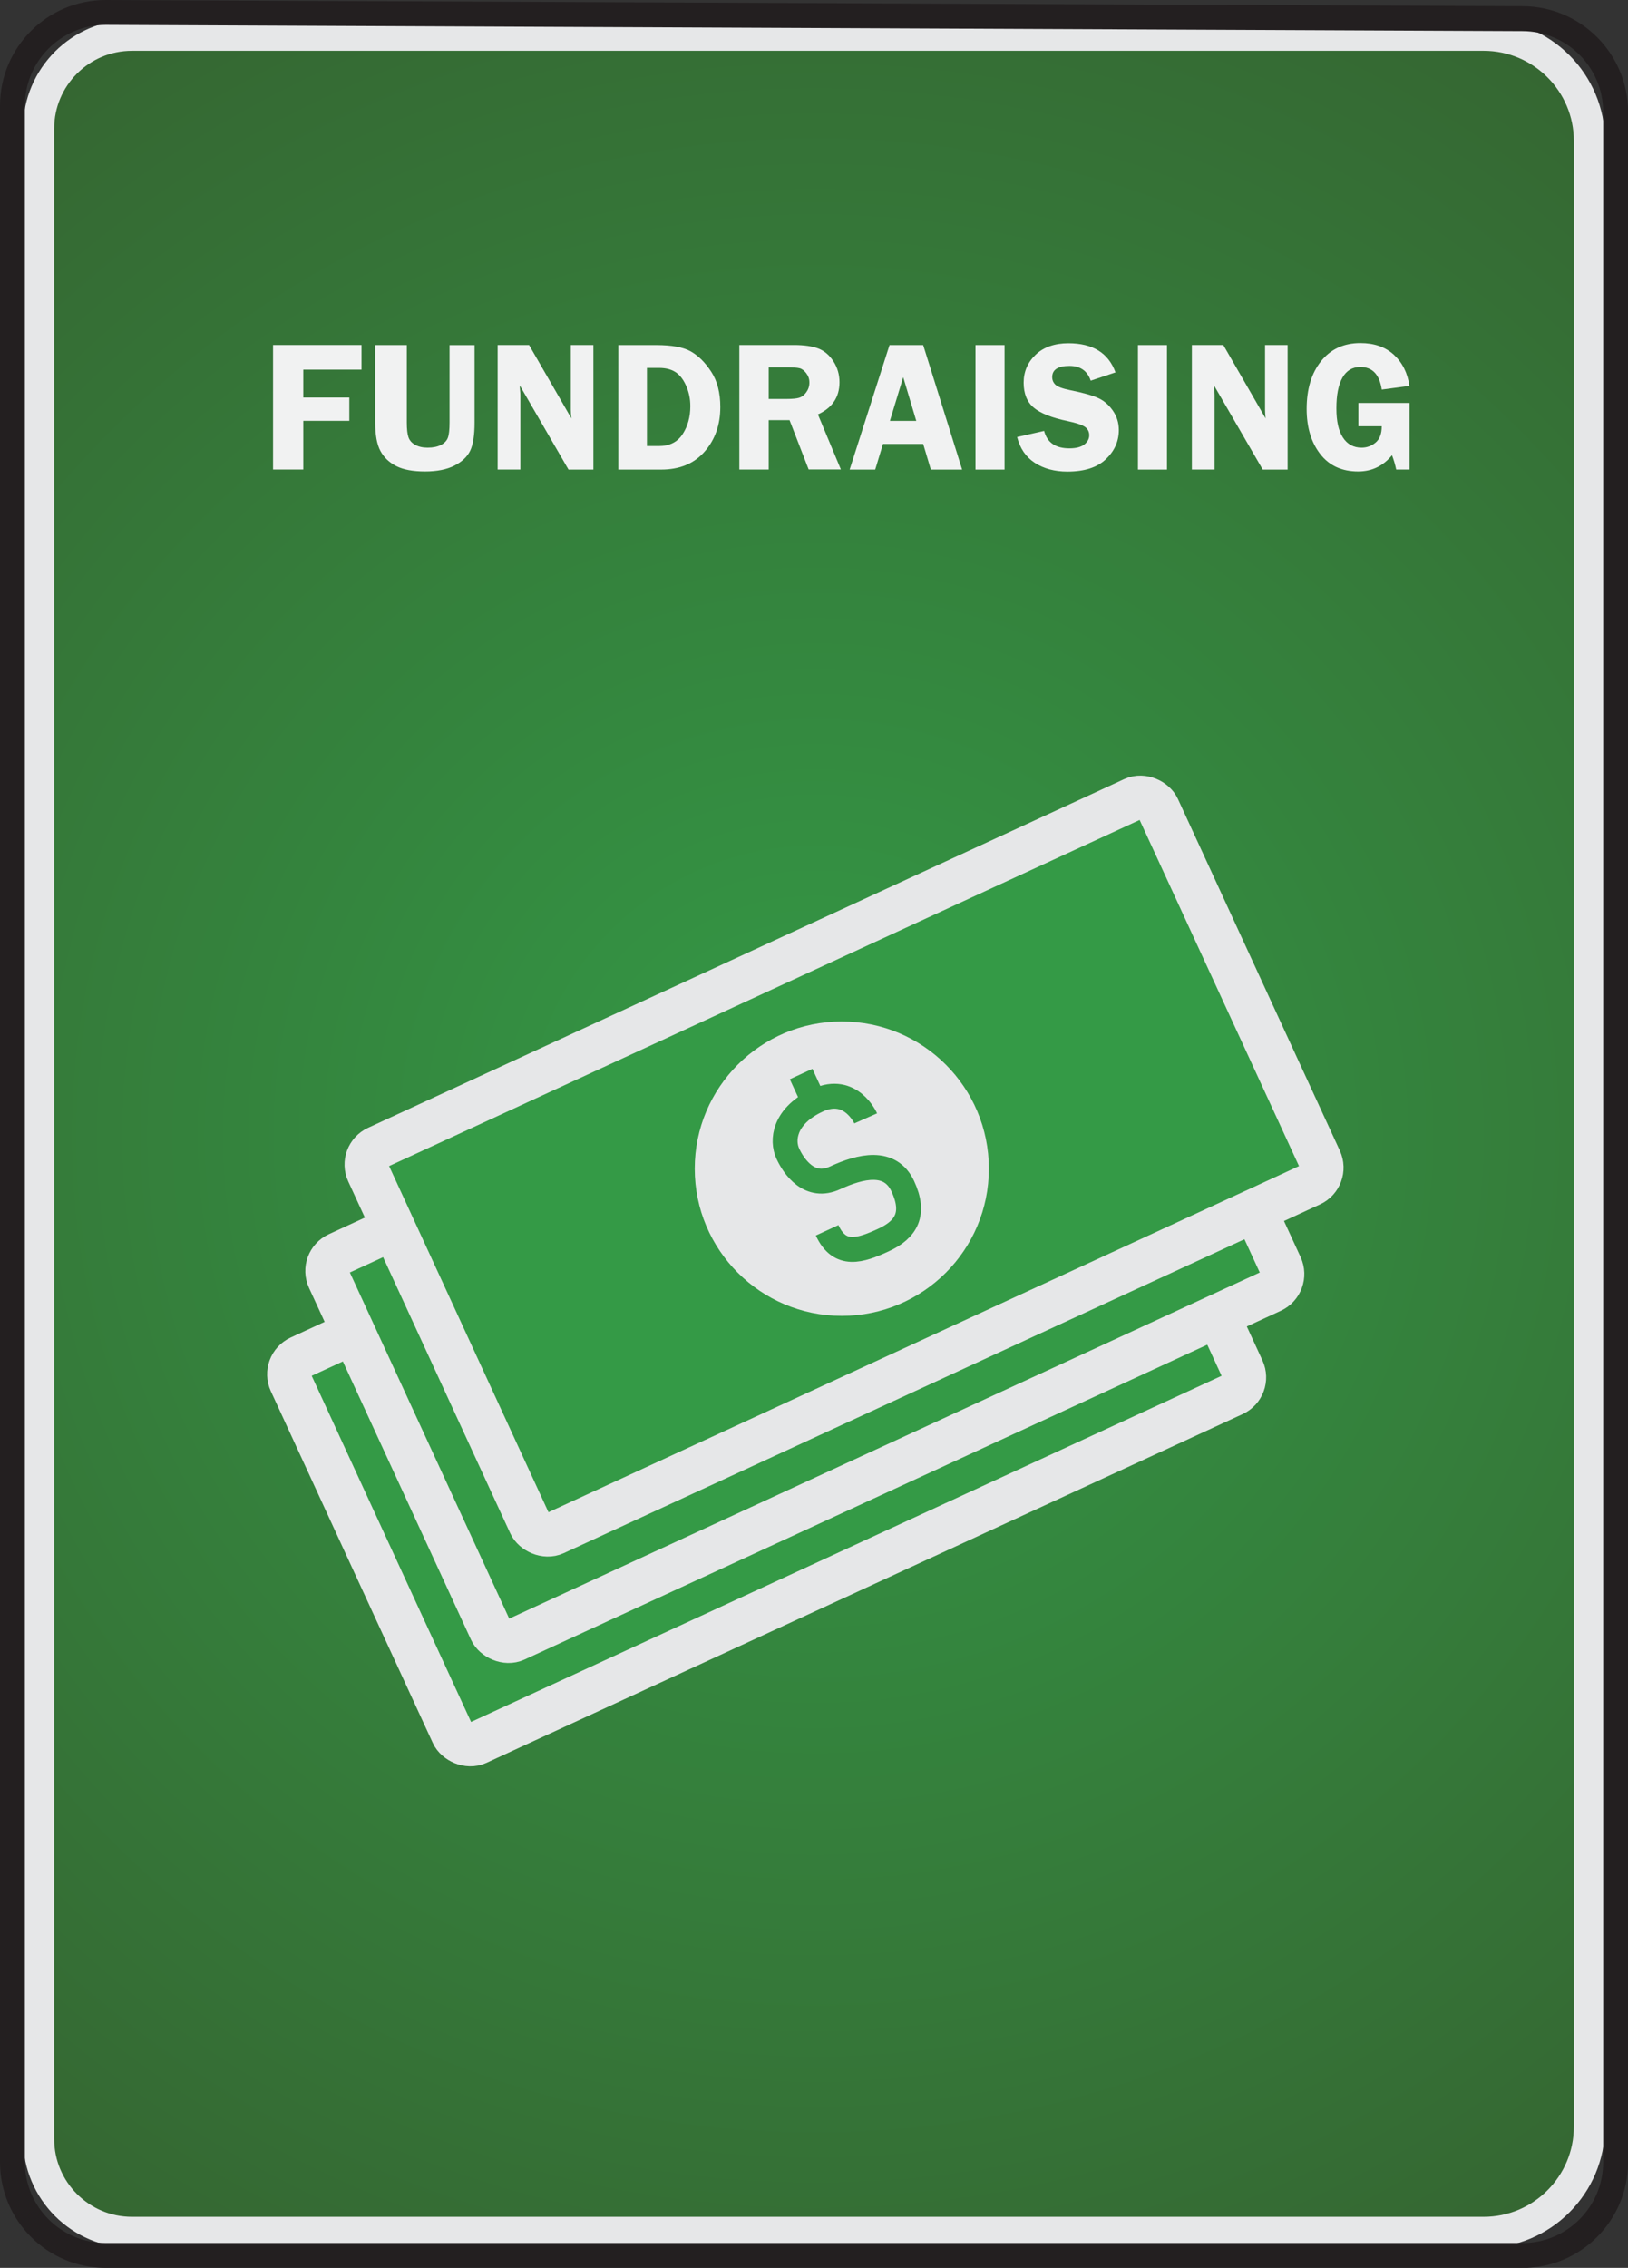 <?xml version="1.0" encoding="UTF-8"?>
<svg id="Layer_2" data-name="Layer 2" xmlns="http://www.w3.org/2000/svg" xmlns:xlink="http://www.w3.org/1999/xlink" viewBox="0 0 261.68 364.24">
  <rect x="0" y="0" width="261.68" height="364.24" fill="#333333" stroke="none"/>
  <defs>
    <style>
      .cls-1 {
        fill: url(#radial-gradient);
        stroke-width: 5px;
      }

      .cls-1, .cls-2, .cls-3, .cls-4 {
        stroke-miterlimit: 10;
      }

      .cls-1, .cls-4 {
        stroke: #e6e7e8;
      }

      .cls-2 {
        stroke: #231f20;
      }

      .cls-2, .cls-3 {
        stroke-width: 4px;
      }

      .cls-2, .cls-3, .cls-4 {
        fill: none;
      }

      .cls-5 {
        fill: #f1f2f2;
      }

      .cls-3 {
        stroke: #349a46;
      }

      .cls-4 {
        stroke-width: 7px;
      }

      .cls-6 {
        fill: #e6e7e8;
      }

      .cls-7 {
        fill: #349a46;
      }
    </style>
    <radialGradient id="radial-gradient" cx="149.98" cy="191.68" fx="149.98" fy="191.68" r="259.85" gradientTransform="translate(-14.39 -3.58) scale(.97)" gradientUnits="userSpaceOnUse">
      <stop offset="0" stop-color="#349a46"/>
      <stop offset=".82" stop-color="#356732"/>
    </radialGradient>
  </defs>
  <g id="Layer_8" data-name="Layer 8">
    <path class="cls-1" d="M21.21,5.66h217.27c9.38,0,17,7.62,17,17v318.88c0,9.38-7.62,17-17,17H21.21c-8.28,0-15-6.72-15-15V20.66c0-8.28,6.72-15,15-15Z"/>
    <polygon class="cls-7" points="45.95 220.27 74.92 279.53 199.86 221.94 183.47 190.48 45.95 220.27"/>
    <rect class="cls-4" x="53.33" y="186.84" width="139.83" height="68.21" rx="3" ry="3" transform="translate(-81.17 71.88) rotate(-24.74)"/>
    <polygon class="cls-7" points="52.99 201.59 81.94 260.85 205.35 203.97 188.98 172.51 52.99 201.59"/>
    <rect class="cls-4" x="59.46" y="170.25" width="139.83" height="68.21" rx="3" ry="3" transform="translate(-73.66 72.92) rotate(-24.74)"/>
    <polyline class="cls-7" points="58.74 186 86.42 246.06 211.69 188.32 183.3 126.72"/>
    <circle class="cls-6" cx="135.31" cy="187.7" r="23.64"/>
    <rect class="cls-4" x="65.77" y="153.16" width="139.83" height="68.21" rx="3" ry="3" transform="translate(-65.93 73.99) rotate(-24.74)"/>
    <path class="cls-3" d="M139.15,179.62s-2.37-5.37-7.71-2.92c-.21.09-.4.19-.6.29-4.77,2.47-5.2,6.14-4.21,8.29s3.52,5.78,7.61,3.89,8.85-3.03,10.88,1.36.59,6.93-3.11,8.63c-3.7,1.71-7.04,2.83-9.06-1.56"/>
    <line class="cls-3" x1="128.77" y1="172.5" x2="130.84" y2="176.99"/>
    <line class="cls-3" x1="116.9" y1="213.48" x2="114.94" y2="209.22"/>
    <path class="cls-2" d="M244.7,362.24H16.99c-8.28,0-14.99-6.71-14.99-14.99V16.99c0-8.28,6.71-14.99,14.99-14.99l227.71,1c8.28,0,14.99,6.71,14.99,14.99v329.27c0,8.28-6.71,14.99-14.99,14.99Z"/>
    <g>
      <path class="cls-5" d="M58.11,59.37h-9.36v4.48h7.4v3.74h-7.4v7.82h-4.86v-20h14.22v3.96Z"/>
      <path class="cls-5" d="M76.28,55.42v12.45c0,2.01-.23,3.51-.69,4.49s-1.31,1.79-2.54,2.42c-1.24.63-2.82.94-4.74.94s-3.46-.28-4.59-.85-1.99-1.37-2.56-2.42-.85-2.57-.85-4.58v-12.45h5.08v12.45c0,1.07.09,1.87.27,2.37.18.51.54.91,1.08,1.21.54.3,1.21.45,2,.45.88,0,1.59-.15,2.15-.44s.92-.68,1.1-1.16c.18-.48.27-1.29.27-2.42v-12.45h4.01Z"/>
      <path class="cls-5" d="M95.38,55.42v20h-4l-7.83-13.51c0,.34.02.57.03.67.04.34.06.63.06.86v11.97h-3.65v-20h5.05l6.8,11.79c-.06-.59-.09-1.03-.09-1.33v-10.46h3.62Z"/>
      <path class="cls-5" d="M99.39,55.42h6.1c2.49,0,4.34.34,5.56,1.03s2.31,1.78,3.28,3.27,1.45,3.37,1.45,5.65c0,2.86-.84,5.25-2.53,7.17-1.69,1.92-4.01,2.88-6.98,2.88h-6.88v-20ZM103.99,59.09v12.55h1.93c1.71,0,2.97-.64,3.8-1.91.83-1.27,1.24-2.77,1.24-4.49,0-1.21-.24-2.33-.71-3.36s-1.06-1.75-1.76-2.17c-.7-.42-1.54-.62-2.53-.62h-1.97Z"/>
      <path class="cls-5" d="M123.56,67.49v7.92h-4.72v-20h8.79c1.62,0,2.92.19,3.9.56.98.38,1.79,1.07,2.44,2.07.64,1,.97,2.12.97,3.35,0,2.4-1.16,4.12-3.47,5.17l3.69,8.84h-5.18l-3.07-7.92h-3.36ZM123.56,58.98v5.1h2.87c.94,0,1.62-.07,2.04-.2.42-.13.8-.42,1.13-.88s.5-.97.5-1.56-.17-1.05-.5-1.49-.69-.71-1.08-.81-1.12-.15-2.2-.15h-2.77Z"/>
      <path class="cls-5" d="M148.39,55.42l6.26,20h-5.03l-1.23-4.12h-6.46l-1.25,4.12h-4.11l6.41-20h5.42ZM143.04,67.6h4.24l-2.1-7.02-2.14,7.02Z"/>
      <path class="cls-5" d="M161.47,55.42v20h-4.67v-20h4.67Z"/>
      <path class="cls-5" d="M179.3,59.81l-3.98,1.33c-.54-1.58-1.67-2.37-3.41-2.37-1.85,0-2.78.6-2.78,1.8,0,.48.17.88.52,1.22.35.33,1.13.62,2.35.87,2.04.41,3.53.83,4.48,1.25.95.42,1.74,1.1,2.39,2.03.65.93.97,1.97.97,3.13,0,1.81-.7,3.37-2.09,4.69-1.39,1.32-3.45,1.98-6.18,1.98-2.05,0-3.79-.47-5.23-1.4-1.44-.93-2.39-2.32-2.85-4.15l4.34-.98c.49,1.87,1.84,2.8,4.06,2.8,1.07,0,1.87-.21,2.4-.62.53-.42.79-.91.79-1.49s-.24-1.04-.72-1.36-1.4-.62-2.76-.91c-2.54-.53-4.36-1.25-5.44-2.16-1.08-.91-1.62-2.25-1.62-4.01s.65-3.28,1.94-4.5c1.29-1.22,3.05-1.83,5.26-1.83,3.92,0,6.44,1.57,7.57,4.7Z"/>
      <path class="cls-5" d="M187.58,55.42v20h-4.67v-20h4.67Z"/>
      <path class="cls-5" d="M206.97,55.42v20h-4l-7.83-13.51c0,.34.02.57.03.67.04.34.06.63.06.86v11.97h-3.65v-20h5.05l6.8,11.79c-.06-.59-.09-1.03-.09-1.33v-10.46h3.62Z"/>
      <path class="cls-5" d="M226.56,64.72v10.69h-2.14c-.15-.75-.38-1.52-.67-2.3-1.43,1.74-3.24,2.61-5.45,2.61-2.61,0-4.64-.93-6.09-2.8-1.45-1.87-2.18-4.28-2.18-7.24,0-3.18.77-5.74,2.32-7.68,1.55-1.93,3.65-2.9,6.31-2.9,2.23,0,4.02.62,5.39,1.88s2.2,2.92,2.5,5l-4.45.59c-.36-2.42-1.51-3.63-3.44-3.63-1.27,0-2.23.57-2.88,1.72-.65,1.15-.97,2.79-.97,4.91s.35,3.62,1.05,4.7,1.7,1.63,3,1.63c.84,0,1.59-.27,2.25-.82.66-.55.99-1.42.99-2.62h-3.76v-3.74h8.22Z"/>
    </g>
  </g>
</svg>